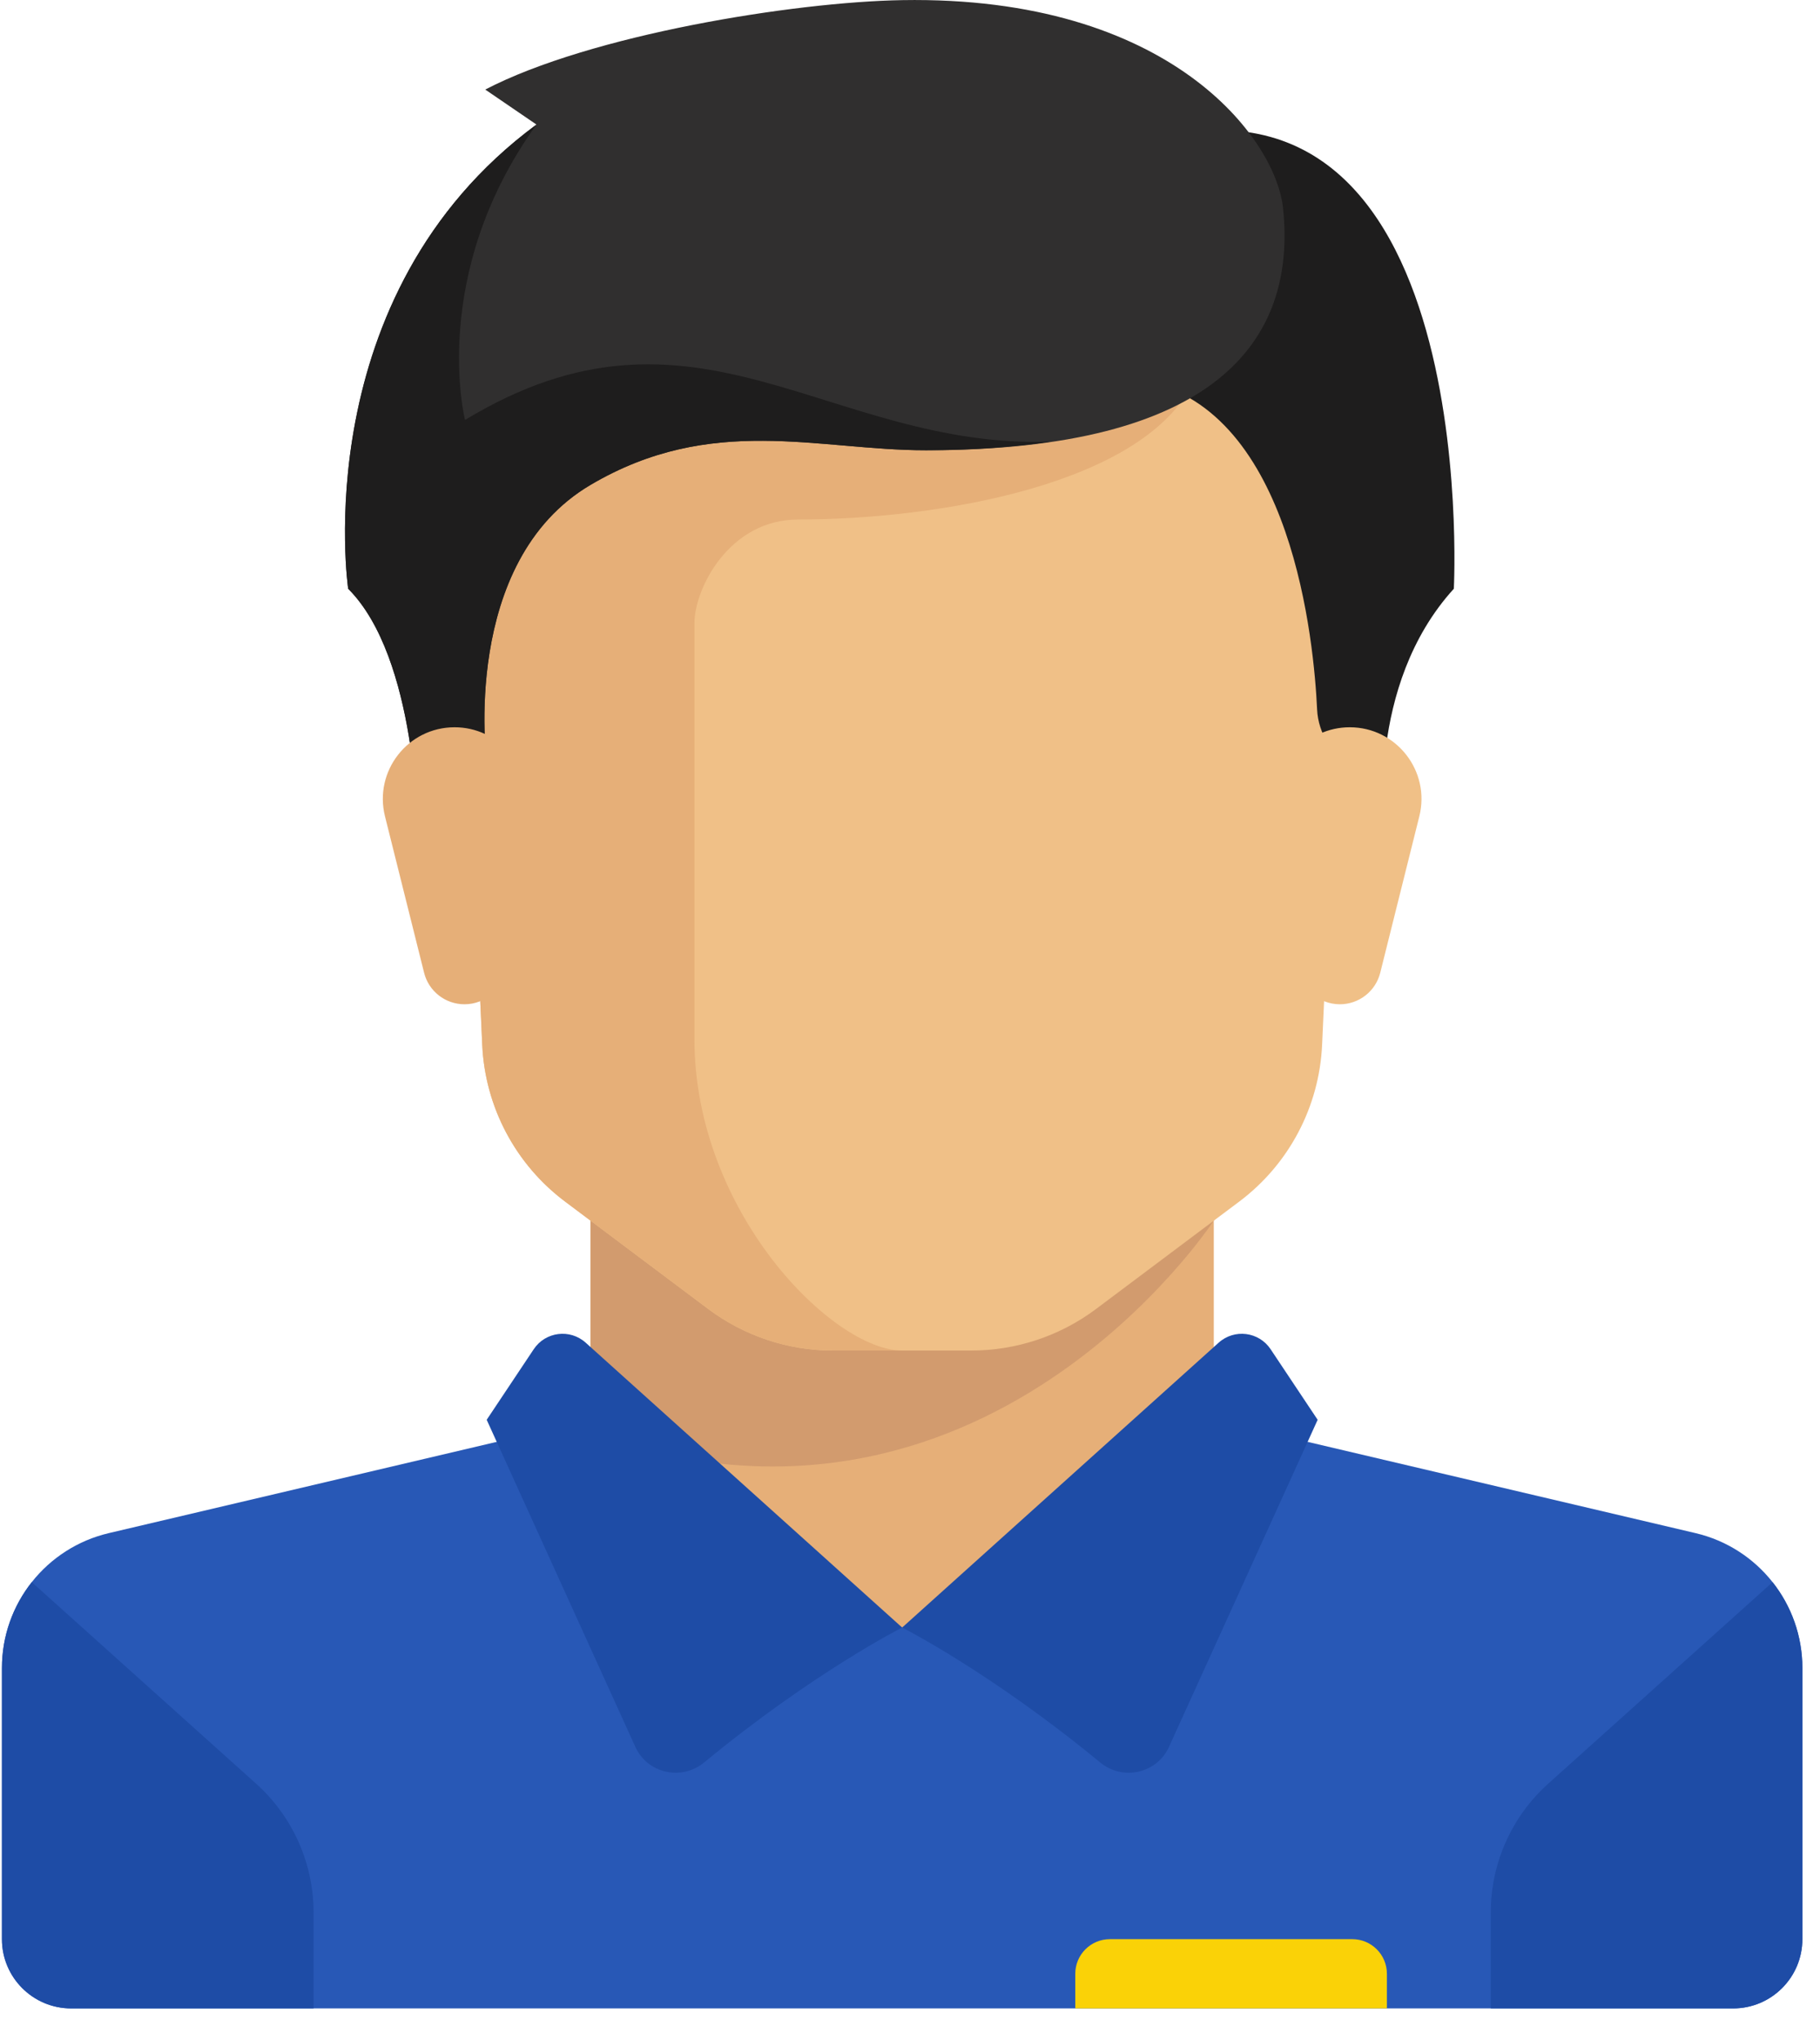 <?xml version="1.0" encoding="UTF-8"?>
<svg width="58px" height="65px" viewBox="0 0 58 65" version="1.1" xmlns="http://www.w3.org/2000/svg" xmlns:xlink="http://www.w3.org/1999/xlink">
    <title>home-quanlykhachhang</title>
    <g id="GIS---Mạng-lưới-điện" stroke="none" stroke-width="1" fill="none" fill-rule="evenodd">
        <g id="01.-Home" transform="translate(-399, -484)" fill-rule="nonzero">
            <g id="home-quanlykhachhang" transform="translate(399, 484)">
                <polygon id="Path" fill="#E6AF78" points="38.681 45.242 38.681 37.519 18.82 37.519 18.82 45.242 28.75 54.069"></polygon>
                <path d="M54.036,48.855 L40.382,45.643 C40.176,45.594 39.986,45.512 39.809,45.412 L28.75,51.863 L18.123,45.1 C17.848,45.359 17.506,45.551 17.118,45.643 L3.465,48.855 C1.471,49.325 0.062,51.104 0.062,53.152 L0.062,61.794 C0.062,63.012 1.05,64 2.269,64 L55.231,64 C56.45,64 57.438,63.012 57.438,61.794 L57.438,53.152 C57.438,51.103 56.029,49.324 54.036,48.855 Z" id="Path" fill="#2858B6"></path>
                <path d="M18.82,37.519 L18.82,45.668 C31.329,50.175 38.681,38.895 38.681,38.895 L38.681,37.519 L18.82,37.519 L18.82,37.519 Z" id="Path" fill="#D29B6E"></path>
                <path d="M14.406,12.141 L15.368,33.294 C15.457,35.27 16.426,37.103 18.009,38.29 L22.571,41.712 C23.717,42.571 25.111,43.036 26.543,43.036 L30.957,43.036 C32.389,43.036 33.783,42.571 34.929,41.712 L39.492,38.29 C41.074,37.103 42.043,35.271 42.133,33.294 L43.094,12.141 C43.094,12.141 14.406,12.141 14.406,12.141 Z" id="Path" fill="#F0C087"></path>
                <path d="M25.44,16.554 C29.854,16.554 36.474,15.451 38.044,12.141 L14.406,12.141 L15.368,33.294 C15.457,35.27 16.426,37.103 18.009,38.29 L22.571,41.712 C23.717,42.571 25.111,43.036 26.544,43.036 L28.75,43.036 C26.544,43.036 22.13,38.622 22.13,33.105 C22.13,30.407 22.13,23.175 22.13,19.864 C22.13,18.761 23.233,16.554 25.44,16.554 Z" id="Path" fill="#E6AF78"></path>
                <g id="Group" transform="translate(0, 50.375)" fill="#1E4CA6">
                    <path d="M8.162,6.464 L1.013,0.042 C0.413,0.8 0.062,1.755 0.062,2.777 L0.062,11.418 C0.062,12.637 1.05,13.625 2.269,13.625 L9.993,13.625 L9.993,10.569 C9.993,9.003 9.327,7.511 8.162,6.464 Z" id="Path"></path>
                    <path d="M49.338,6.464 L56.488,0.042 C57.087,0.8 57.438,1.755 57.438,2.777 L57.438,11.418 C57.438,12.637 56.45,13.625 55.232,13.625 L47.508,13.625 L47.508,10.569 C47.508,9.003 48.173,7.511 49.338,6.464 Z" id="Path"></path>
                </g>
                <g id="Group" transform="translate(15.5, 42.5)" fill="#1E4CA6">
                    <path d="M3.165,0.286 L13.25,9.363 C13.25,9.363 10.426,10.789 6.94,13.662 C6.221,14.255 5.134,14.015 4.748,13.167 L0.01,2.743 L1.509,0.494 C1.882,-0.066 2.665,-0.164 3.165,0.286 Z" id="Path"></path>
                    <path d="M23.336,0.286 L13.25,9.363 C13.25,9.363 16.075,10.789 19.56,13.662 C20.279,14.255 21.367,14.015 21.753,13.167 L26.491,2.743 L24.992,0.494 C24.619,-0.066 23.836,-0.164 23.336,0.286 Z" id="Path"></path>
                </g>
                <path d="M35.44,4.831 L36.474,12.141 C41.196,13.085 41.876,20.495 41.974,22.612 C41.992,22.996 42.115,23.367 42.323,23.69 L44.125,26.485 C44.125,26.485 43.508,21.864 46.331,18.761 C46.331,18.761 47.301,0.417 35.44,4.831 Z" id="Path" fill="#1E1D1D"></path>
                <path d="M45.231,26.014 L43.986,30.997 C43.838,31.588 43.308,32.002 42.699,32.002 L42.699,32.002 C42.03,32.002 41.465,31.504 41.382,30.84 L40.745,25.744 C40.575,24.379 41.638,23.175 43.013,23.175 L43.014,23.175 C44.501,23.175 45.592,24.572 45.231,26.014 Z" id="Path" fill="#F0C087"></path>
                <path d="M15.464,2.854 L17.096,3.969 C9.717,9.417 11.096,18.761 11.096,18.761 C13.303,20.968 13.303,26.485 13.303,26.485 L15.509,24.278 C15.509,24.278 14.658,17.903 18.82,15.451 C22.681,13.175 26.061,14.348 29.509,14.348 C38.749,14.348 41.336,10.865 40.887,6.624 C40.655,4.429 37.3,-0.142 28.75,0.004 C25.3,0.062 18.82,1.107 15.464,2.854 Z" id="Path" fill="#302F2F"></path>
                <path d="M14.82,13.382 C14.82,13.382 13.648,8.762 17.096,3.969 C9.717,9.417 11.096,18.761 11.096,18.761 C13.303,20.968 13.303,26.485 13.303,26.485 L15.509,24.278 C15.509,24.278 14.658,17.904 18.82,15.451 C22.681,13.175 26.061,14.348 29.509,14.348 C31.012,14.348 32.321,14.247 33.488,14.075 C26.371,14.313 22.176,8.922 14.82,13.382 Z" id="Path" fill="#1E1D1D"></path>
                <path d="M12.269,26.014 L13.515,30.997 C13.662,31.588 14.193,32.002 14.802,32.002 L14.802,32.002 C15.471,32.002 16.035,31.504 16.118,30.84 L16.755,25.744 C16.926,24.379 15.862,23.175 14.488,23.175 L14.486,23.175 C12.999,23.175 11.909,24.572 12.269,26.014 Z" id="Path" fill="#E6AF78"></path>
                <path d="M43.094,61.793 L35.371,61.793 C34.761,61.793 34.267,62.287 34.267,62.897 L34.267,64 L44.198,64 L44.198,62.897 C44.198,62.287 43.704,61.793 43.094,61.793 Z" id="Path" fill="#FAD207"></path>
            </g>
        </g>
    </g>
</svg>